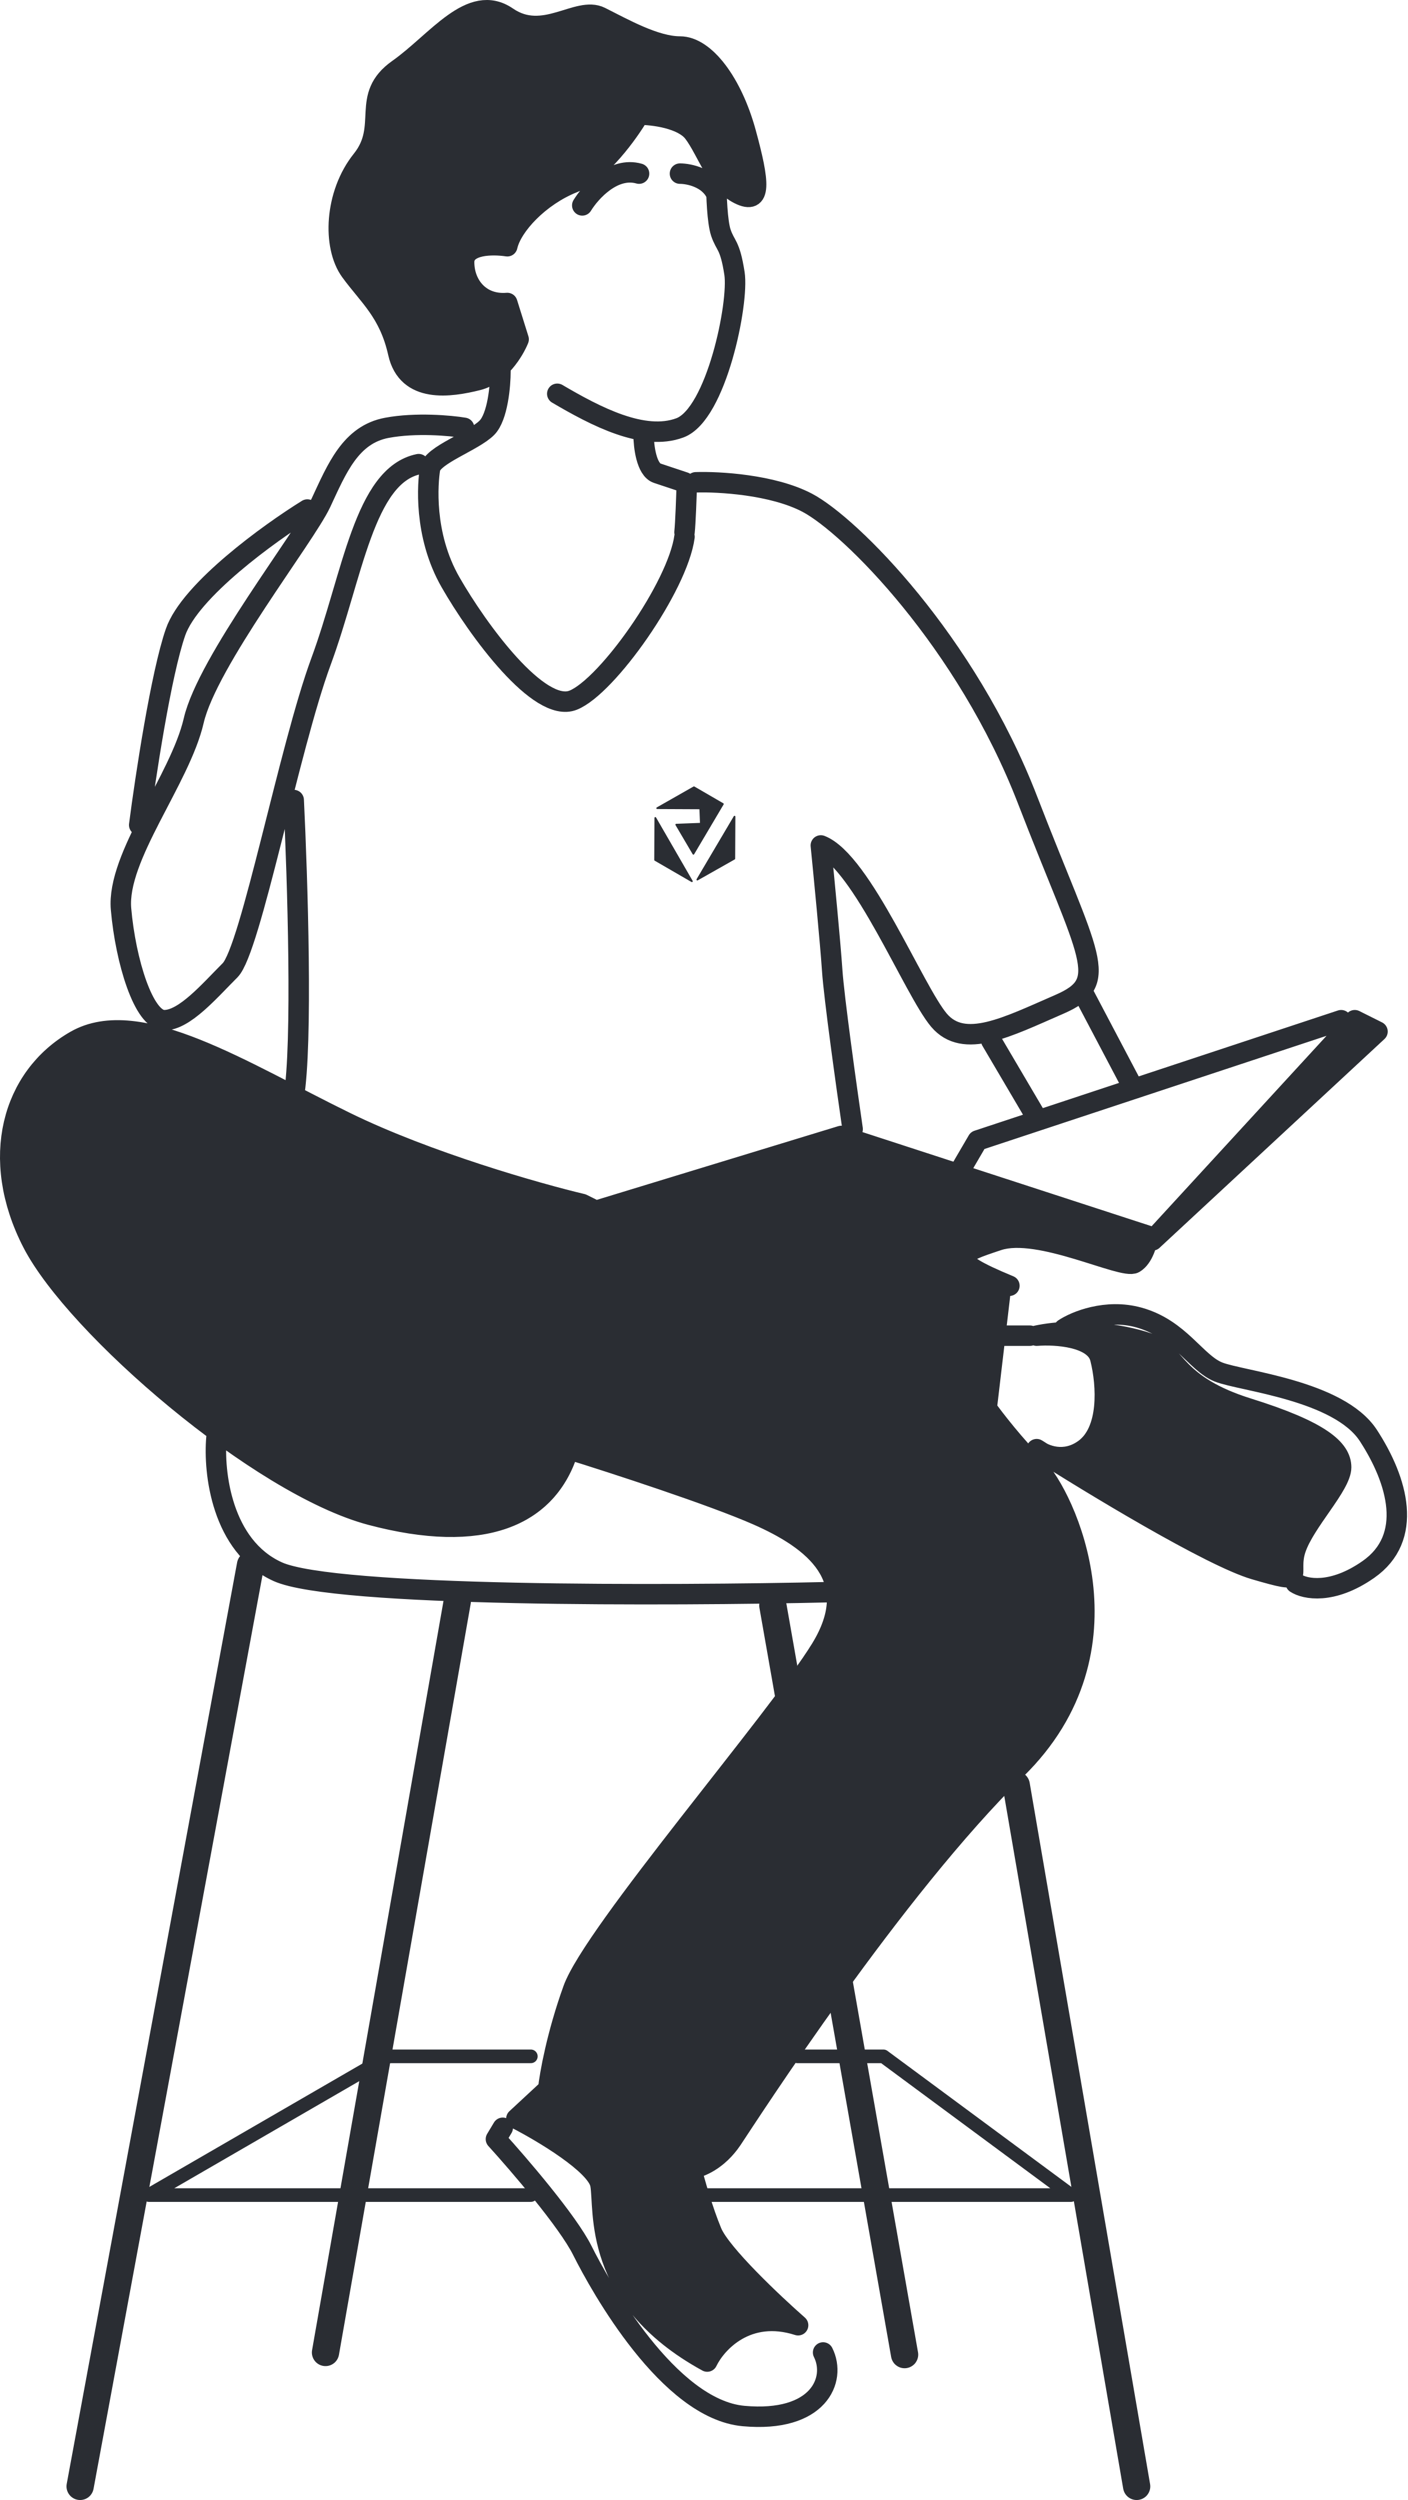 <svg width="413" height="733" viewBox="0 0 413 733" fill="none" xmlns="http://www.w3.org/2000/svg">
<path d="M168.124 53.568C176.122 50.374 184.342 38.928 187.452 33.605C191.45 33.605 200.248 34.669 203.447 38.928C207.445 44.252 210.111 53.568 216.776 56.895C223.44 60.223 222.774 53.568 218.775 38.928C214.776 24.288 206.779 13.641 199.448 13.641C192.117 13.641 182.786 8.318 176.122 4.99C169.457 1.663 159.46 12.31 148.797 4.99C138.134 -2.33 128.137 12.31 116.807 20.296C105.477 28.281 114.141 36.932 106.144 46.914C98.146 56.895 97.48 72.201 102.812 79.521C108.143 86.841 114.141 91.499 116.807 103.477C119.473 115.455 132.136 113.459 140.133 111.462C146.531 109.865 150.796 102.812 152.129 99.484L148.797 88.837C140.8 89.502 136.134 83.513 136.134 76.859C136.134 71.535 144.576 71.535 148.797 72.201C150.13 66.212 158.128 57.561 168.124 53.568Z" fill="#2A2D33"/>
<path d="M338.071 363.668L397.386 299.119L404.05 302.447L338.071 363.668Z" fill="#2A2D33"/>
<path d="M246.766 333.057L336.738 362.337C336.516 364.333 335.405 368.725 332.739 370.322C329.407 372.319 304.748 359.675 292.752 363.668C280.756 367.661 276.757 368.992 296.084 376.977C294.751 376.421 287.42 376.977 282.089 375.646L293.418 378.973L289.42 412.911C291.641 416.017 297.684 423.825 304.082 430.213C312.079 438.198 334.072 483.449 298.084 518.718C262.095 553.987 220.108 619.201 214.776 627.186C210.511 633.575 205.002 635.615 202.78 635.837C203.669 639.386 206.112 648.081 208.778 654.47C211.444 660.858 226.773 675.32 234.104 681.753C219.175 676.962 210.111 686.855 207.445 692.4C173.456 673.768 177.455 647.815 176.122 640.495C175.055 634.639 159.238 625.19 151.463 621.197L160.793 612.546C161.238 608.332 163.326 596.576 168.124 583.266C174.122 566.63 228.106 504.078 240.768 483.449C253.431 462.82 238.769 451.507 222.107 444.187C208.778 438.331 179.676 428.882 166.791 424.889C160.793 444.853 141.466 452.838 108.81 444.187C76.153 435.537 22.17 388.955 9.507 364.333C-3.155 339.712 3.509 315.756 22.17 305.108C37.665 296.267 61.431 308.532 86.219 321.33C91.284 323.944 96.391 326.581 101.479 329.065C125.471 340.776 157.683 349.915 170.79 353.021L174.789 355.017L246.766 333.057Z" fill="#2A2D33"/>
<path d="M322.743 398.271C321.143 391.883 309.635 391.173 304.082 391.617C316.548 388.955 331.406 391.617 338.071 394.279C344.736 396.94 344.736 406.257 366.062 412.911C387.389 419.566 393.387 424.889 393.387 430.213C393.387 435.537 382.724 446.184 380.058 454.169C377.392 462.155 384.057 464.816 368.062 460.158C355.676 456.551 322.31 436.443 305.678 425.904C305.035 425.573 304.494 425.219 304.082 424.889C304.595 425.217 305.127 425.555 305.678 425.904C308.498 427.354 313.302 428.357 318.077 424.889C325.408 419.566 324.742 406.257 322.743 398.271Z" fill="#2A2D33"/>
<path d="M170.79 60.223C173.234 56.23 179.987 48.777 187.452 50.906M199.448 50.906C202.114 50.906 207.979 52.104 210.111 56.895M210.111 53.568C210.111 57.117 210.378 65.014 211.444 68.208C212.777 72.201 214.11 71.535 215.443 80.186C216.776 88.837 210.111 121.444 199.448 125.437C188.785 129.43 174.789 122.11 163.459 115.455M188.785 127.433C188.785 130.76 189.584 137.681 192.783 138.746C195.982 139.811 199.448 140.964 200.781 141.408M146.798 108.801C146.798 113.015 145.998 122.243 142.799 125.437C138.8 129.43 126.804 133.422 126.138 137.415C125.471 141.408 124.138 156.713 132.136 170.687C140.133 184.662 158.127 209.284 168.124 205.291C178.121 201.298 198.781 172.018 200.781 157.378M201.447 142.073C201.347 145.622 201.073 153.386 200.781 156.048M204.113 141.408C210.778 141.186 226.639 142.073 236.769 147.397C249.432 154.051 283.422 187.989 301.416 234.571C319.41 281.152 326.075 287.807 310.746 294.461C295.418 301.116 282.755 307.77 275.424 299.119C268.093 290.468 252.764 252.538 240.768 247.88C241.657 256.752 243.567 276.494 244.101 284.479C244.634 292.465 248.321 318.861 250.099 331.061M86.15 234.571C87.261 257.196 88.816 306.306 86.15 321.745M136.134 125.437C132.136 124.771 122.005 123.84 113.475 125.437C102.812 127.433 98.813 137.415 94.148 147.397C89.482 157.378 60.825 193.978 56.826 211.28C52.827 228.582 34.166 251.207 35.499 266.512C36.832 281.818 42.164 299.119 48.162 299.119C54.16 299.119 61.491 290.468 67.489 284.479C73.487 278.49 84.817 219.265 94.148 193.978C103.478 168.691 106.81 139.411 122.805 136.084M90.149 149.393C79.041 156.269 55.76 173.083 51.494 185.327C47.229 197.572 42.608 228.138 40.831 241.891M290.753 305.108L304.082 327.734M318.077 291.799L331.406 317.086M393.387 299.119L286.754 334.388L282.089 342.374M282.089 375.646C287.42 376.977 294.751 376.421 296.084 376.977C276.757 368.992 280.756 367.661 292.752 363.668C304.748 359.675 329.407 372.319 332.739 370.322C335.405 368.725 336.516 364.333 336.738 362.337L246.766 333.057L174.789 355.017M282.089 375.646C277.823 374.581 208.778 361.45 174.789 355.017M282.089 375.646L293.418 378.973L289.42 412.911C291.641 416.017 297.684 423.825 304.082 430.213C312.079 438.198 334.072 483.449 298.084 518.718C262.095 553.987 220.108 619.201 214.776 627.186C210.511 633.575 205.002 635.615 202.78 635.837C203.669 639.386 206.112 648.081 208.778 654.47C211.444 660.858 226.773 675.32 234.104 681.753C219.175 676.962 210.111 686.855 207.445 692.4C173.456 673.768 177.455 647.815 176.122 640.495C175.056 634.639 159.238 625.19 151.463 621.197L160.793 612.546C161.238 608.332 163.326 596.575 168.124 583.266C174.122 566.63 228.106 504.078 240.768 483.449C253.431 462.82 238.769 451.507 222.107 444.187C208.778 438.331 179.676 428.882 166.791 424.889C160.793 444.853 141.466 452.838 108.81 444.187C76.153 435.537 22.17 388.955 9.507 364.333C-3.155 339.712 3.509 315.756 22.17 305.108C40.831 294.461 71.488 314.425 101.479 329.065C125.471 340.776 157.683 349.915 170.79 353.021L174.789 355.017M292.752 391.617H302.082M312.079 389.621C315.411 387.402 324.475 383.631 334.072 386.293C346.069 389.621 350.734 399.602 357.398 402.264C364.063 404.926 392.721 407.588 401.384 420.897C410.048 434.206 414.714 450.842 401.384 460.158C390.721 467.611 382.724 465.925 380.058 464.151M147.464 623.859L145.465 627.186C152.129 634.506 166.525 651.275 170.79 659.793C176.122 670.44 196.116 706.375 218.109 708.371C240.102 710.367 245.433 697.724 241.435 689.738M63.49 421.562C62.602 431.544 64.957 453.371 81.485 460.824C98.013 468.277 196.338 467.922 243.434 466.813M73.487 458.827L23.503 729M95.481 689.738L134.135 469.475M298.084 523.376L333.406 729M187.452 33.605C184.342 38.928 176.122 50.374 168.124 53.568C158.128 57.561 150.13 66.212 148.797 72.201C144.576 71.535 136.134 71.535 136.134 76.859C136.134 83.513 140.8 89.502 148.797 88.837L152.129 99.484C150.796 102.812 146.531 109.865 140.133 111.462C132.136 113.459 119.473 115.455 116.807 103.477C114.141 91.499 108.143 86.841 102.812 79.521C97.48 72.201 98.146 56.895 106.144 46.914C114.141 36.932 105.477 28.281 116.807 20.296C128.137 12.31 138.134 -2.33 148.797 4.99C159.46 12.31 169.457 1.663 176.122 4.99C182.786 8.318 192.117 13.641 199.448 13.641C206.779 13.641 214.776 24.288 218.775 38.928C222.774 53.568 223.44 60.223 216.776 56.895C210.111 53.568 207.445 44.252 203.447 38.928C200.248 34.669 191.45 33.605 187.452 33.605ZM397.386 299.119L338.071 363.668L404.05 302.447L397.386 299.119ZM304.082 391.617C309.636 391.173 321.143 391.883 322.743 398.271C324.742 406.257 325.408 419.566 318.077 424.889C312.212 429.148 306.303 426.664 304.082 424.889C320.077 435.093 355.266 456.432 368.062 460.158C384.057 464.816 377.392 462.155 380.058 454.169C382.724 446.184 393.387 435.537 393.387 430.213C393.387 424.889 387.389 419.566 366.062 412.911C344.736 406.257 344.736 396.94 338.071 394.279C331.406 391.617 316.548 388.955 304.082 391.617Z" stroke="#2A2D33" stroke-width="6" stroke-linecap="round" stroke-linejoin="round"/>
<path d="M73.487 458.827L23.503 729M95.48 689.738L134.135 469.474M298.083 523.376L333.406 729" stroke="#2A2D33" stroke-width="8" stroke-linecap="round" stroke-linejoin="round"/>
<path d="M265.336 690.361L226.698 470.731" stroke="#2A2D33" stroke-width="8" stroke-linecap="round" stroke-linejoin="round"/>
<path d="M233.93 602.916H259.121L314.143 643.588H207.413M155.706 643.588H43.672L113.942 602.916H155.706" stroke="#2A2D33" stroke-width="4" stroke-linecap="round" stroke-linejoin="round"/>
<path d="M192.157 252.131L192.219 239.809L202.947 258.377L192.157 252.131Z" fill="#2A2D33" stroke="#2A2D33" stroke-width="0.5" stroke-linecap="round" stroke-linejoin="round"/>
<path d="M215.394 251.762L215.455 239.439L204.542 257.9L215.394 251.762Z" fill="#2A2D33" stroke="#2A2D33" stroke-width="0.5" stroke-linecap="round" stroke-linejoin="round"/>
<path d="M205.575 241.508L198.361 241.787L203.394 250.334L212.036 235.74L203.554 230.818L192.764 236.957L205.4 237.02L205.575 241.508Z" fill="#2A2D33" stroke="#2A2D33" stroke-width="0.5" stroke-linecap="round" stroke-linejoin="round"/>
</svg>
